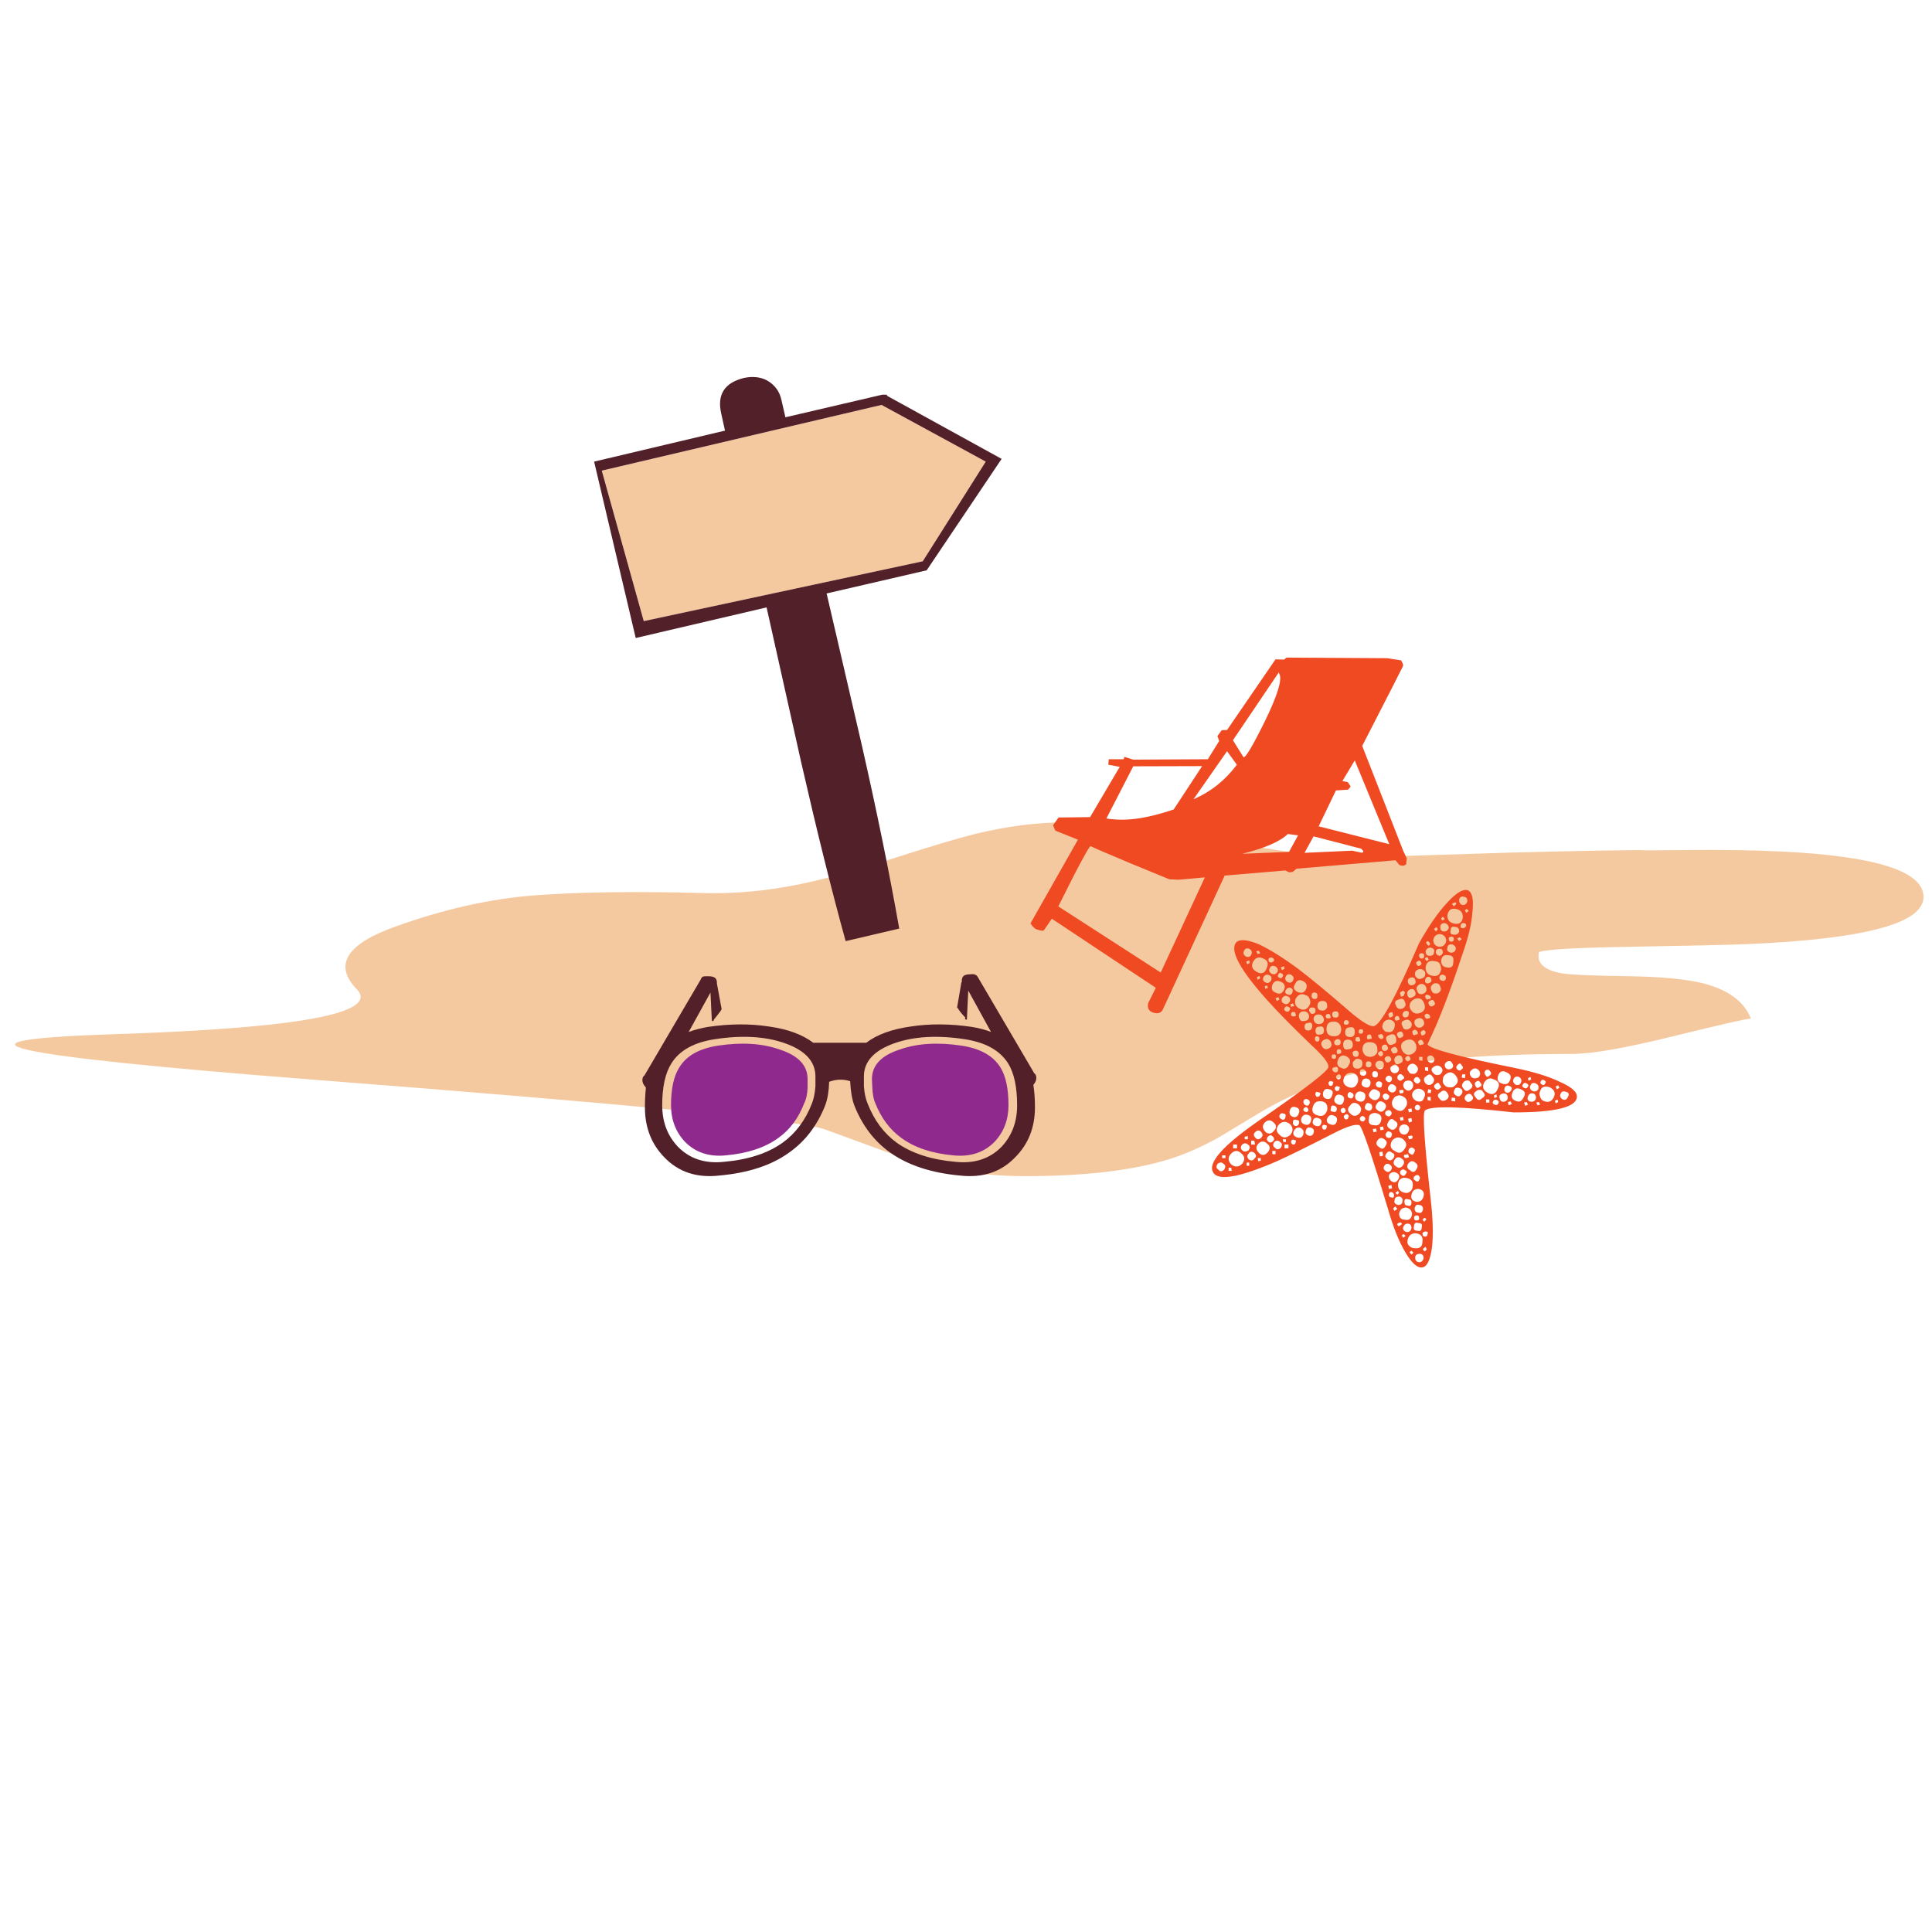<?xml version="1.0" encoding="utf-8"?>
<!-- Generator: Adobe Illustrator 16.0.0, SVG Export Plug-In . SVG Version: 6.00 Build 0)  -->
<!DOCTYPE svg PUBLIC "-//W3C//DTD SVG 1.1//EN" "http://www.w3.org/Graphics/SVG/1.1/DTD/svg11.dtd">
<svg version="1.1" id="Layer_1" xmlns="http://www.w3.org/2000/svg" xmlns:xlink="http://www.w3.org/1999/xlink" x="0px" y="0px"
	 width="300px" height="300px" viewBox="0 0 300 300" enable-background="new 0 0 300 300" xml:space="preserve">
<g>
	<path fill-rule="evenodd" clip-rule="evenodd" fill="#F5C99F" d="M143.284,87.156l-43.321,9.291l-6.52-23.366l43.443-10.205
		l16.178,8.804L143.284,87.156z M254.328,132c0.487,0.06,2.762,0.06,6.824,0c5.992-0.061,11.09,0.01,15.293,0.213
		c14.827,0.71,22.24,3.067,22.24,7.067c0,4.083-9.038,6.519-27.113,7.313c-2.783,0.121-9.506,0.273-20.168,0.457
		c-6.885,0.122-11.028,0.375-12.43,0.762c-0.406,1.766,0.832,2.883,3.717,3.351c1.259,0.203,4.702,0.345,10.327,0.426
		c5.077,0.081,8.926,0.457,11.546,1.127c3.859,1.017,6.296,2.834,7.312,5.454c-0.629,0-4.651,0.913-12.064,2.741
		c-7.412,1.828-12.632,2.742-15.658,2.742c-14.033,0-25.164,0.984-33.39,2.955c-5.545,1.34-10.805,3.524-15.78,6.55
		c-3.818,2.295-5.738,3.452-5.759,3.473c-2.254,1.26-4.487,2.274-6.701,3.047c-5.748,1.971-13.537,2.954-23.366,2.954
		c-7.495,0-14.796-1.299-21.905-3.898c-5.83-2.152-8.967-3.301-9.414-3.443c-4.042-1.32-30.465-3.868-79.27-7.646
		c-48.825-3.798-58.99-6.154-30.495-7.068c28.474-0.935,40.914-3.26,37.319-6.977c-3.615-3.737-1.645-6.966,5.91-9.688
		c7.555-2.722,14.765-4.346,21.63-4.875s15.619-0.649,26.261-0.365c4.996,0.142,10.134-0.346,15.415-1.463
		c3.474-0.71,8.023-1.97,13.648-3.777c6.195-1.99,10.572-3.3,13.131-3.931c4.936-1.198,9.557-1.796,13.862-1.796
		c4.163,0,14.48,1.319,30.952,3.96c3.29,0.528,6.388,1.005,9.291,1.432c0.203,0.041,0.407,0.071,0.609,0.092
		c3.188-0.021,10.663-0.223,22.423-0.609c4.224-0.143,8.204-0.255,11.94-0.336C245.545,132.122,250.165,132.041,254.328,132z"/>
	<path fill-rule="evenodd" clip-rule="evenodd" fill="#90298D" d="M104.198,171.604c0-2.559,0.426-4.509,1.279-5.849
		c1.097-1.809,3.088-2.936,5.971-3.383c3.717-0.567,6.937-0.364,9.658,0.61c2.864,0.934,4.295,2.457,4.295,4.569v1.341
		c-0.04,1.016-0.213,1.818-0.518,2.406c-0.893,2.336-2.244,4.144-4.052,5.423c-2.051,1.482-4.752,2.376-8.104,2.681
		c-2.58,0.264-4.692-0.426-6.336-2.072C104.929,175.788,104.198,173.879,104.198,171.604z M135.912,171.3
		c-0.264-0.588-0.417-1.391-0.457-2.406l-0.061-1.341c0-2.112,1.421-3.636,4.265-4.569c2.743-0.975,5.972-1.178,9.688-0.61
		c2.885,0.447,4.885,1.574,6.002,3.383c0.832,1.34,1.249,3.29,1.249,5.849c0,2.274-0.731,4.184-2.194,5.727
		c-1.645,1.646-3.767,2.336-6.367,2.072c-3.331-0.305-6.011-1.198-8.042-2.681C138.207,175.443,136.846,173.636,135.912,171.3z"/>
	<path fill-rule="evenodd" clip-rule="evenodd" fill="#F04A23" d="M243.147,169.533c-0.405-0.144-0.67-0.052-0.792,0.273
		c-0.203,0.346-0.101,0.65,0.305,0.914c0.386,0.143,0.65,0.01,0.792-0.396C243.717,169.919,243.614,169.655,243.147,169.533z
		 M215.395,102.206l2.163,0.334c0.264,0.427,0.365,0.722,0.305,0.884s-2.174,4.295-6.337,12.4l6.367,16.298l0.548,1.158
		l-0.091,0.791c0.122,0,0.05,0.092-0.213,0.274c-0.122,0.082-0.305,0.102-0.549,0.061l-0.305-0.091l-0.579-0.732l-15.385,1.31
		l-0.578,0.487c-0.305,0.062-0.498,0.082-0.579,0.062l-0.609-0.274l-9.384,0.792l-9.596,20.777
		c-0.264,0.549-0.741,0.722-1.432,0.519c-0.731-0.203-1.016-0.701-0.854-1.493l1.188-2.377l-16.146-10.723l-1.219,1.767
		c-0.061,0.121-0.314,0.121-0.762,0c-0.284-0.061-0.518-0.163-0.701-0.305l-0.213-0.183l-0.426-0.549l7.372-13.008l-3.503-1.401
		l-0.366-0.823l0.854-1.219l4.905-0.061l4.599-7.8l-1.766-0.334l0.061-0.853h2.315l0.122-0.365l1.37,0.426l11.577-0.061l1.767-2.833
		l-0.274-0.762l0.67-0.915l0.823-0.03l7.524-10.968l1.341,0.031l0.366-0.305L215.395,102.206z M198.577,104.399l-7.128,10.542
		l1.614,2.589c0.224,0.365,1.341-1.483,3.352-5.545c1.99-4.081,2.731-6.54,2.224-7.373L198.577,104.399z M186.666,118.961
		l-10.693,0.031l-4.173,8.104c1.665,0.264,3.432,0.244,5.301-0.062c1.503-0.244,3.219-0.69,5.148-1.341L186.666,118.961z
		 M185.325,124.11c2.682-1.158,4.926-2.946,6.733-5.362l-1.523-2.102L185.325,124.11z M181.578,136.54
		c-1.97-0.813-3.97-1.635-6.001-2.468c-4.021-1.685-6.093-2.579-6.214-2.68c-0.103-0.122-0.977,1.402-2.622,4.569l-2.406,4.783
		l15.903,10.268l6.854-14.776l-4.053,0.366L181.578,136.54z M226.574,144.643c0-0.467-0.202-0.7-0.608-0.7
		c-0.467-0.143-0.7,0.019-0.7,0.487c-0.143,0.467,0.021,0.7,0.487,0.7C226.159,145.192,226.433,145.029,226.574,144.643z
		 M227.154,142.449c0-0.75-0.365-1.187-1.097-1.309c-0.731-0.143-1.168,0.192-1.311,1.005c0,0.731,0.376,1.157,1.127,1.279
		C226.605,143.566,227.031,143.242,227.154,142.449z M226.058,140.438c0.142-0.203,0.081-0.304-0.184-0.304l-0.426,0.213
		l0.305,0.396L226.058,140.438z M226.757,139.342c-0.121,0.122-0.183,0.254-0.183,0.396c0,0.468,0.194,0.731,0.58,0.792
		c0.345,0,0.579-0.193,0.701-0.579c0-0.467-0.204-0.7-0.61-0.7C227.123,139.17,226.961,139.2,226.757,139.342z M227.459,141.322
		l0.213,0.426l0.396-0.304l-0.304-0.305L227.459,141.322z M223.071,143.943l-0.396,0.304l0.273,0.396l0.305-0.305L223.071,143.943z
		 M223.65,145.039c-0.589,0-0.954,0.295-1.097,0.884c0,0.608,0.305,0.975,0.914,1.096c0.589,0,0.955-0.294,1.097-0.883
		C224.564,145.527,224.26,145.161,223.65,145.039z M221.854,146.228c-0.265-0.122-0.396-0.051-0.396,0.213l0.305,0.396
		c0.203,0,0.305-0.102,0.305-0.305L221.854,146.228z M224.047,142.328l-0.275,0.305l0.184,0.305l0.396-0.214L224.047,142.328z
		 M226.849,143.638c-0.121,0.324-0.021,0.488,0.306,0.488c0.264,0,0.436-0.133,0.518-0.396c0-0.264-0.142-0.396-0.427-0.396
		C226.981,143.333,226.849,143.435,226.849,143.638z M224.351,143.333c-0.467,0-0.7,0.203-0.7,0.61c0,0.467,0.203,0.7,0.609,0.7
		c0.325,0,0.559-0.172,0.701-0.518C224.961,143.74,224.757,143.475,224.351,143.333z M226.574,146.136l0.397-0.304l-0.306-0.305
		l-0.396,0.213L226.574,146.136z M225.753,145.832c0-0.265-0.102-0.396-0.305-0.396c-0.325,0-0.487,0.102-0.487,0.305
		c0,0.324,0.131,0.487,0.396,0.487C225.62,146.228,225.753,146.095,225.753,145.832z M224.747,140.135
		c1.401-1.523,2.468-2.153,3.199-1.889c0.671,0.325,0.903,1.421,0.7,3.29c-0.121,1.869-0.65,4.103-1.584,6.703
		c-1.93,5.869-3.727,10.499-5.392,13.892c0.121,0.671,4.619,1.899,13.496,3.687c2.985,0.608,5.352,1.341,7.098,2.193
		c1.848,0.813,2.711,1.615,2.589,2.407c-0.203,1.542-3.473,2.314-9.81,2.314c-8.326-0.935-12.917-1.036-13.77-0.304
		c-0.406,0.324-0.111,4.924,0.884,13.801c0.346,2.984,0.416,5.442,0.213,7.371c-0.264,2.011-0.762,3.077-1.493,3.199
		c-0.751,0.142-1.625-0.619-2.62-2.284c-0.995-1.666-1.889-3.87-2.68-6.611c-2.601-8.652-4.104-13.05-4.51-13.191
		c-0.61-0.202-1.909,0.203-3.899,1.219c-4.001,2.052-6.967,3.514-8.896,4.387c-5.868,2.539-9.169,3.107-9.901,1.706
		c-0.852-1.462,1.514-4.133,7.1-8.012c7.271-4.997,10.876-7.789,10.814-8.378c0-0.609-0.874-1.717-2.619-3.32
		c-2.986-2.864-5.312-5.23-6.977-7.1c-4.205-4.711-5.778-7.676-4.723-8.895c0.55-0.529,1.717-0.427,3.504,0.304
		c1.727,0.813,3.757,2.082,6.093,3.808c1.868,1.402,4.642,3.697,8.316,6.885c1.788,1.482,2.945,2.153,3.473,2.011
		c1.077-0.264,3.413-4.56,7.008-12.886C221.903,143.699,223.366,141.597,224.747,140.135z M208.448,121.277l0.853,0.183l0.428,0.67
		l-0.396,0.487l-1.889,0.122l-2.682,5.575l10.968,2.772l-5.361-13.008L208.448,121.277z M199.979,129.501
		c-1.219,1.179-3.585,2.205-7.099,3.078l7.281-0.305l1.401-2.559L199.979,129.501z M211.373,131.787l-7.403-1.919l-1.4,2.559
		l7.401-0.335l1.402,0.305C211.799,132.417,211.799,132.214,211.373,131.787z M214.055,161.033c0.142,0.203,0.313,0.305,0.517,0.305
		c0.264-0.142,0.325-0.315,0.184-0.519c-0.122-0.264-0.284-0.324-0.487-0.183C214.004,160.637,213.932,160.77,214.055,161.033z
		 M212.652,161.338c0.346,0,0.447-0.102,0.305-0.305c0-0.264-0.102-0.396-0.305-0.396c-0.264,0-0.396,0.133-0.396,0.396
		C212.257,161.358,212.389,161.46,212.652,161.338z M217.466,154.423c0,0.345,0.163,0.416,0.487,0.212l0.213-0.517
		c-0.142-0.265-0.304-0.325-0.487-0.183C217.395,154.057,217.324,154.219,217.466,154.423z M217.161,155.214
		c-0.528,0.143-0.66,0.448-0.396,0.915c0.143,0.467,0.477,0.629,1.005,0.487c0.467-0.265,0.599-0.59,0.396-0.975
		C218.024,155.093,217.689,154.951,217.161,155.214z M216.278,157.438c0-0.264-0.142-0.335-0.427-0.214
		c-0.265,0.143-0.325,0.316-0.184,0.519c0,0.264,0.133,0.324,0.397,0.183C216.329,157.804,216.399,157.642,216.278,157.438z
		 M211.16,161.338c0-0.203-0.103-0.305-0.305-0.305c-0.265,0-0.397,0.132-0.397,0.396c0,0.202,0.133,0.305,0.397,0.305
		C211.201,161.734,211.302,161.602,211.16,161.338z M211.282,160.516c0.263,0,0.396-0.133,0.396-0.396
		c0-0.203-0.133-0.305-0.396-0.305c-0.203,0-0.305,0.143-0.305,0.426C210.978,160.424,211.079,160.516,211.282,160.516z
		 M208.875,160.332c0,0.467,0.264,0.701,0.792,0.701c0.467,0,0.701-0.264,0.701-0.793c0-0.608-0.265-0.842-0.793-0.699
		C209.108,159.541,208.875,159.804,208.875,160.332z M209.058,159.114c0.264,0,0.396-0.132,0.396-0.396
		c-0.062-0.202-0.193-0.305-0.396-0.305c-0.263,0-0.396,0.143-0.396,0.427C208.662,159.022,208.795,159.114,209.058,159.114z
		 M207.077,158.627c-0.73,0-1.097,0.396-1.097,1.188c0,0.73,0.396,1.097,1.188,1.097c0.731,0,1.097-0.396,1.097-1.188
		C208.144,158.992,207.748,158.627,207.077,158.627z M206.56,157.743c0-0.202-0.092-0.305-0.274-0.305
		c-0.284,0-0.426,0.132-0.426,0.396c0,0.203,0.142,0.306,0.426,0.306C206.61,158.14,206.702,158.007,206.56,157.743z
		 M207.87,157.529c0-0.325-0.163-0.487-0.487-0.487c-0.346,0-0.519,0.162-0.519,0.487s0.173,0.488,0.519,0.488
		C207.707,158.018,207.87,157.854,207.87,157.529z M205.859,156.737c0.203-0.203,0.274-0.406,0.213-0.608
		c0-0.467-0.233-0.701-0.7-0.701c-0.529,0-0.792,0.264-0.792,0.793c0,0.467,0.263,0.699,0.792,0.699
		C205.575,156.92,205.737,156.859,205.859,156.737z M214.876,159.937c0.123,0.203,0.315,0.304,0.579,0.304
		c0.61,0.123,0.975-0.151,1.097-0.821c0.143-0.59-0.122-0.955-0.792-1.098c-0.589,0-0.954,0.306-1.097,0.915
		C214.603,159.499,214.673,159.733,214.876,159.937z M216.552,158.231c0.143,0.264,0.315,0.324,0.519,0.182
		c0.263,0,0.324-0.132,0.183-0.396c0-0.184-0.133-0.274-0.396-0.274C216.653,157.865,216.552,158.028,216.552,158.231z
		 M215.364,161.734c0.203,0.528,0.538,0.659,1.005,0.396c0.406-0.062,0.539-0.396,0.396-1.006c-0.142-0.527-0.478-0.659-1.006-0.396
		C215.232,160.851,215.101,161.186,215.364,161.734z M200.467,153.417c-0.325-0.122-0.59-0.021-0.792,0.305
		c-0.203,0.346-0.102,0.579,0.305,0.701c0.325,0.142,0.559,0.04,0.7-0.305C200.802,153.793,200.73,153.56,200.467,153.417z
		 M200.771,152.229c0.203-0.324,0.102-0.619-0.305-0.883c-0.387-0.143-0.65-0.051-0.792,0.274c-0.203,0.345-0.102,0.649,0.305,0.913
		C200.385,152.655,200.649,152.554,200.771,152.229z M217.558,161.124c0.345-0.142,0.446-0.344,0.305-0.608
		c-0.122-0.325-0.325-0.417-0.609-0.275c-0.325,0.123-0.417,0.315-0.274,0.579C217.101,161.165,217.294,161.268,217.558,161.124z
		 M201.076,152.839c-0.325,0.467-0.193,0.862,0.396,1.188c0.609,0.264,1.046,0.132,1.311-0.396c0.264-0.609,0.092-1.046-0.518-1.311
		C201.736,152.057,201.34,152.229,201.076,152.839z M199.461,150.431l-0.09-0.396l-0.489,0.183l0.184,0.426L199.461,150.431z
		 M197.573,148.726c-0.266-0.123-0.468-0.051-0.609,0.213c0,0.264,0.07,0.427,0.213,0.487c0.264,0.062,0.467,0,0.608-0.182
		C197.907,149.041,197.836,148.867,197.573,148.726z M197.177,150.339c-0.203,0.325-0.103,0.62,0.305,0.884
		c0.386,0.143,0.68,0.041,0.883-0.305c0.143-0.385,0.011-0.68-0.396-0.883C197.582,149.893,197.318,149.995,197.177,150.339z
		 M195.684,148.025l-0.213-0.396l-0.396,0.092l0.213,0.426L195.684,148.025z M193.978,147.324c-0.406-0.122-0.67-0.021-0.792,0.305
		c-0.202,0.346-0.102,0.65,0.305,0.914c0.386,0.123,0.65,0.021,0.792-0.304C194.485,147.893,194.384,147.588,193.978,147.324z
		 M199.188,151.62c0.121-0.184,0.051-0.346-0.214-0.488c-0.202-0.142-0.364-0.07-0.487,0.214c-0.143,0.183-0.081,0.345,0.183,0.487
		C198.872,151.975,199.046,151.904,199.188,151.62z M195.287,152.137l0.396-0.212l-0.121-0.396l-0.396,0.213L195.287,152.137z
		 M196.385,153.144l0.092,0.396l0.396-0.122l-0.091-0.396L196.385,153.144z M196.171,151.741c-0.122,0.387-0.021,0.65,0.306,0.792
		c0.325,0.203,0.629,0.102,0.913-0.305c0.121-0.405,0.021-0.67-0.304-0.792C196.739,151.233,196.436,151.336,196.171,151.741z
		 M196.171,148.847c-0.671-0.344-1.197-0.182-1.584,0.489c-0.345,0.669-0.152,1.198,0.579,1.583
		c0.731,0.407,1.238,0.213,1.523-0.579C197.015,149.608,196.841,149.111,196.171,148.847z M193.673,149.731l0.396-0.213
		l-0.092-0.396l-0.487,0.214L193.673,149.731z M198.882,152.441c-0.609-0.264-1.046-0.101-1.309,0.488
		c-0.204,0.609-0.042,1.006,0.486,1.188c0.55,0.345,0.986,0.213,1.312-0.396C199.634,153.132,199.472,152.706,198.882,152.441z
		 M203.666,154.635c0,0.325,0.173,0.488,0.517,0.488c0.265,0,0.397-0.163,0.397-0.488c0-0.345-0.173-0.517-0.519-0.517
		C203.798,154.118,203.666,154.29,203.666,154.635z M203.361,155.123c-0.122-0.325-0.315-0.518-0.579-0.579
		c-0.67-0.346-1.208-0.151-1.615,0.579c-0.203,0.67,0,1.168,0.609,1.493c0.67,0.346,1.198,0.151,1.585-0.579
		C203.503,155.772,203.503,155.468,203.361,155.123z M198.272,155.428l0.396-0.214l-0.183-0.396l-0.427,0.213L198.272,155.428z
		 M199.065,155.031c-0.122,0.407-0.02,0.67,0.306,0.793c0.344,0.202,0.649,0.102,0.913-0.306c0.121-0.385,0.021-0.649-0.305-0.792
		C199.634,154.523,199.329,154.625,199.065,155.031z M203.27,156.92c0.142,0.346,0.305,0.519,0.487,0.519
		c0.346,0,0.518-0.173,0.518-0.519c0-0.324-0.172-0.486-0.518-0.486C203.432,156.434,203.27,156.596,203.27,156.92z
		 M200.375,155.916l0.092,0.426l0.518-0.121l-0.213-0.396L200.375,155.916z M204.274,160.028c0,0.527,0.233,0.731,0.701,0.608
		c0.406,0,0.609-0.202,0.609-0.608c0-0.529-0.233-0.731-0.7-0.609C204.478,159.419,204.274,159.622,204.274,160.028z
		 M204.885,161.338c0-0.285-0.143-0.427-0.428-0.427c-0.183,0-0.274,0.142-0.274,0.427c0,0.264,0.133,0.396,0.397,0.396
		C204.782,161.734,204.885,161.602,204.885,161.338z M203.757,159.327c0-0.467-0.192-0.629-0.578-0.487
		c-0.407,0-0.609,0.192-0.609,0.579c0,0.406,0.202,0.609,0.609,0.609C203.564,159.966,203.757,159.733,203.757,159.327z
		 M204.762,159.022c0.549,0,0.823-0.264,0.823-0.791c-0.142-0.469-0.416-0.702-0.823-0.702c-0.527,0-0.792,0.265-0.792,0.792
		C204.112,158.79,204.377,159.022,204.762,159.022z M202.478,157.042c-0.528,0-0.792,0.265-0.792,0.792
		c0.122,0.59,0.386,0.823,0.792,0.701c0.528,0,0.792-0.265,0.792-0.792C203.147,157.275,202.884,157.042,202.478,157.042z
		 M200.467,157.529c0,0.204,0.133,0.305,0.396,0.305c0.346,0,0.446-0.132,0.305-0.396c0-0.202-0.101-0.305-0.305-0.305
		C200.6,157.134,200.467,157.266,200.467,157.529z M199.675,157.042c0.264,0.122,0.467,0.051,0.609-0.213
		c0.121-0.203,0.051-0.366-0.214-0.487c-0.264-0.142-0.467-0.082-0.609,0.183C199.339,156.728,199.41,156.9,199.675,157.042z
		 M194.892,175.809c-0.284,0.264-0.254,0.568,0.092,0.914c0.263,0.265,0.559,0.233,0.883-0.092c0.265-0.284,0.233-0.588-0.092-0.913
		C195.511,175.453,195.216,175.484,194.892,175.809z M199.065,173.828c0.143,0.062,0.243,0.062,0.306,0
		c0.141-0.08,0.212-0.183,0.212-0.305c0.122-0.406,0.021-0.608-0.304-0.608c-0.265-0.122-0.468-0.021-0.61,0.304
		C198.609,173.482,198.74,173.687,199.065,173.828z M198.577,174.62c-0.467,0.59-0.437,1.118,0.092,1.585
		c0.528,0.549,1.098,0.549,1.706,0c0.467-0.59,0.438-1.147-0.091-1.677C199.675,174.062,199.105,174.093,198.577,174.62z
		 M196.385,174.316c-0.407,0.467-0.377,0.935,0.092,1.401c0.142,0.203,0.375,0.305,0.7,0.305c0.264-0.062,0.467-0.193,0.608-0.396
		c0.468-0.467,0.468-0.903,0-1.31C197.318,173.849,196.852,173.849,196.385,174.316z M196.872,176.51
		c-0.203,0.264-0.203,0.497,0,0.7c0.264,0.265,0.527,0.265,0.792,0c0.264-0.264,0.233-0.528-0.091-0.792
		C197.369,176.215,197.136,176.246,196.872,176.51z M201.686,172.823c0.182-0.467,0.01-0.772-0.519-0.914
		c-0.467-0.122-0.762,0.05-0.883,0.519c-0.143,0.467,0.021,0.802,0.487,1.005C201.238,173.554,201.543,173.352,201.686,172.823z
		 M202.782,171.635c0.264,0.122,0.457,0.021,0.579-0.305c0.08-0.264-0.011-0.467-0.274-0.609c-0.346-0.142-0.579-0.04-0.701,0.305
		C202.386,171.351,202.518,171.554,202.782,171.635z M203.179,172.428c0-0.203-0.102-0.377-0.305-0.519
		c-0.204,0-0.366,0.103-0.488,0.305c0,0.264,0.092,0.396,0.274,0.396C202.862,172.752,203.036,172.691,203.179,172.428z
		 M205.28,171.025c-0.265-0.06-0.568-0.03-0.915,0.092c-0.263,0.203-0.425,0.437-0.487,0.7c-0.263,0.731,0,1.198,0.792,1.401
		c0.671,0.204,1.139-0.061,1.402-0.791C206.214,171.615,205.951,171.147,205.28,171.025z M204.762,169.625
		c-0.325-0.144-0.487-0.082-0.487,0.182c-0.061,0.143,0,0.315,0.183,0.519c0.285,0,0.457-0.101,0.519-0.305
		C205.098,169.756,205.026,169.625,204.762,169.625z M201.381,173.92c-0.406-0.143-0.609-0.041-0.609,0.305
		c-0.062,0.265,0.041,0.467,0.305,0.609c0.264,0.061,0.467-0.04,0.609-0.306C201.808,174.123,201.705,173.92,201.381,173.92z
		 M205.159,174.407c0.142-0.385-0.021-0.649-0.489-0.792c-0.405-0.122-0.669,0.01-0.792,0.396c-0.142,0.406,0.021,0.68,0.487,0.822
		C204.772,174.956,205.036,174.813,205.159,174.407z M201.472,176.631c0.469,0.123,0.772-0.05,0.914-0.518
		c0.122-0.467-0.05-0.803-0.519-1.006c-0.405-0.121-0.741,0.082-1.005,0.61C200.741,176.185,200.943,176.489,201.472,176.631z
		 M203.087,173.128c-0.467-0.142-0.803,0.021-1.006,0.487c-0.141,0.528,0.052,0.863,0.579,1.005
		c0.467,0.142,0.771-0.061,0.914-0.608C203.695,173.544,203.533,173.25,203.087,173.128z M202.782,175.504
		c-0.143,0.406-0.011,0.681,0.396,0.823c0.386,0.121,0.649-0.01,0.791-0.396c0.143-0.407,0.011-0.68-0.396-0.823
		C203.168,174.986,202.904,175.118,202.782,175.504z M205.585,175.413c0.264,0,0.396-0.103,0.396-0.306
		c0.122-0.264,0.051-0.396-0.213-0.396c-0.203-0.122-0.366-0.051-0.487,0.214C205.28,175.189,205.382,175.352,205.585,175.413z
		 M214.268,167.919c-0.264-0.062-0.468,0.04-0.609,0.304c-0.062,0.264,0.04,0.468,0.305,0.609c0.405,0.122,0.608,0.021,0.608-0.305
		C214.693,168.264,214.592,168.061,214.268,167.919z M212.774,168.436c0.122-0.467-0.011-0.771-0.396-0.913
		c-0.467-0.143-0.771,0.021-0.913,0.487c-0.122,0.406,0.05,0.681,0.517,0.822C212.368,168.954,212.632,168.822,212.774,168.436z
		 M213.567,167.31c0.263,0,0.396-0.163,0.396-0.488s-0.163-0.487-0.487-0.487c-0.265,0-0.396,0.162-0.396,0.487
		S213.242,167.31,213.567,167.31z M213.658,163.714c0.202-0.183,0.273-0.446,0.213-0.792c0-0.73-0.406-1.096-1.219-1.096
		c-0.73,0-1.096,0.396-1.096,1.188c0.142,0.731,0.548,1.097,1.218,1.097C213.1,164.11,213.394,163.979,213.658,163.714z
		 M214.268,164.72c-0.468,0-0.7,0.233-0.7,0.7c0.142,0.407,0.375,0.609,0.7,0.609c0.405,0,0.608-0.233,0.608-0.7
		C214.876,164.923,214.673,164.72,214.268,164.72z M212.957,165.237c0-0.284-0.162-0.426-0.487-0.426
		c-0.264,0-0.396,0.172-0.396,0.518c0,0.263,0.163,0.396,0.487,0.396C212.825,165.725,212.957,165.563,212.957,165.237z
		 M214.755,163.622c0-0.263-0.133-0.396-0.396-0.396c-0.265,0.142-0.396,0.274-0.396,0.396c0.142,0.265,0.274,0.397,0.396,0.397
		C214.622,164.02,214.755,163.887,214.755,163.622z M217.771,164.324c-0.142-0.407-0.405-0.539-0.792-0.396
		c-0.407,0.203-0.549,0.497-0.427,0.884c0.143,0.467,0.417,0.567,0.823,0.304C217.761,164.994,217.893,164.729,217.771,164.324z
		 M215.974,164.324c-0.082-0.266-0.285-0.366-0.609-0.305c-0.325,0.142-0.427,0.344-0.305,0.608
		c0.142,0.325,0.345,0.427,0.608,0.305C215.994,164.791,216.095,164.588,215.974,164.324z M215.272,163.135
		c0.265-0.142,0.324-0.345,0.183-0.608c-0.061-0.264-0.254-0.366-0.579-0.305c-0.263,0.142-0.365,0.346-0.305,0.608
		C214.693,163.155,214.927,163.258,215.272,163.135z M216.674,163.531c0.325-0.061,0.427-0.264,0.305-0.609
		c-0.143-0.324-0.346-0.426-0.609-0.305c-0.345,0.143-0.447,0.346-0.304,0.609C216.207,163.552,216.411,163.653,216.674,163.531z
		 M217.161,166.912c-0.203,0.203-0.233,0.438-0.091,0.702c0.263,0.263,0.498,0.263,0.7,0c0.324-0.123,0.356-0.315,0.092-0.579
		C217.598,166.75,217.365,166.71,217.161,166.912z M217.07,165.634c-0.264-0.406-0.569-0.447-0.914-0.122
		c-0.324,0.203-0.355,0.508-0.091,0.913c0.264,0.265,0.567,0.295,0.913,0.092C217.304,166.191,217.333,165.897,217.07,165.634z
		 M215.364,167.126c-0.264,0.264-0.294,0.498-0.092,0.701c0.265,0.264,0.498,0.295,0.701,0.092c0.202-0.204,0.233-0.438,0.092-0.701
		C215.862,167.015,215.628,166.984,215.364,167.126z M207.077,163.714c-0.202,0-0.305,0.133-0.305,0.396
		c0,0.203,0.133,0.305,0.396,0.305c0.203,0,0.306-0.132,0.306-0.396C207.475,163.816,207.342,163.714,207.077,163.714z
		 M205.98,162.922c0.529-0.121,0.792-0.387,0.792-0.792c-0.142-0.528-0.406-0.792-0.792-0.792c-0.549,0.122-0.821,0.386-0.821,0.792
		C205.301,162.658,205.575,162.922,205.98,162.922z M207.656,162.313c0.345,0,0.518-0.163,0.518-0.487
		c0-0.325-0.173-0.488-0.518-0.488c-0.325,0.122-0.487,0.284-0.487,0.488C207.169,162.15,207.331,162.313,207.656,162.313z
		 M207.962,163.622c0.202,0,0.304-0.101,0.304-0.305c0-0.263-0.132-0.396-0.396-0.396c-0.203,0-0.306,0.133-0.306,0.396
		C207.564,163.663,207.696,163.766,207.962,163.622z M210.276,164.72c-0.203,0.142-0.274,0.314-0.214,0.518
		c0,0.467,0.233,0.7,0.701,0.7c0.528,0,0.793-0.273,0.793-0.822c0-0.467-0.265-0.7-0.793-0.7
		C210.561,164.415,210.398,164.517,210.276,164.72z M209.454,165.329c0.345-0.528,0.213-0.966-0.396-1.31
		c-0.59-0.265-1.016-0.092-1.279,0.518c-0.265,0.649-0.102,1.076,0.487,1.279C208.795,166.08,209.19,165.919,209.454,165.329z
		 M209.362,162.922c0.467,0,0.7-0.233,0.7-0.7c0-0.528-0.264-0.792-0.791-0.792c-0.468,0-0.701,0.264-0.701,0.792
		C208.57,162.83,208.834,163.064,209.362,162.922z M210.978,163.622c0-0.325-0.173-0.487-0.52-0.487
		c-0.385,0.123-0.517,0.285-0.396,0.487c0,0.325,0.174,0.488,0.519,0.488C210.845,164.11,210.978,163.947,210.978,163.622z
		 M216.552,168.527c-0.386-0.264-0.681-0.233-0.884,0.092c-0.264,0.346-0.202,0.649,0.184,0.914c0.285,0.183,0.56,0.142,0.822-0.123
		C216.877,169.025,216.836,168.73,216.552,168.527z M207.778,166.121c0-0.406-0.173-0.539-0.519-0.396
		c-0.264,0-0.396,0.132-0.396,0.396c0.142,0.264,0.315,0.396,0.519,0.396C207.646,166.517,207.778,166.385,207.778,166.121z
		 M208.662,172.031c-0.204,0-0.366,0.092-0.488,0.273c0,0.285,0.102,0.457,0.305,0.519c0.264,0,0.427-0.103,0.488-0.305
		C208.967,172.315,208.865,172.153,208.662,172.031z M206.682,172.031c-0.143,0.386-0.051,0.579,0.273,0.579
		c0.346,0.142,0.549,0.04,0.609-0.306c0.062-0.264-0.04-0.456-0.305-0.578C206.875,171.584,206.682,171.686,206.682,172.031z
		 M205.98,170.63c0.467,0.121,0.762-0.081,0.884-0.609c0.203-0.467,0.041-0.762-0.487-0.883c-0.468-0.144-0.772,0.02-0.913,0.487
		C205.341,170.152,205.514,170.488,205.98,170.63z M208.662,170.934c0.142-0.467-0.021-0.771-0.488-0.913
		c-0.467-0.142-0.771,0.021-0.914,0.487c-0.202,0.405-0.03,0.742,0.519,1.005C208.246,171.655,208.54,171.463,208.662,170.934z
		 M209.667,171.635c-0.467,0.447-0.467,0.874,0,1.28c0.467,0.467,0.935,0.467,1.401,0c0.406-0.468,0.376-0.936-0.091-1.402
		C210.429,171.128,209.991,171.168,209.667,171.635z M209.454,169.625c-0.122,0.122-0.183,0.223-0.183,0.305
		c-0.061,0.324,0.04,0.517,0.304,0.578c0.265,0.142,0.458,0.051,0.579-0.274c0.082-0.284-0.051-0.486-0.396-0.608
		C209.697,169.563,209.596,169.563,209.454,169.625z M210.458,170.021c-0.121,0.528,0.082,0.863,0.61,1.005
		c0.468,0.122,0.772-0.05,0.913-0.518c0.123-0.528-0.05-0.853-0.517-0.975C210.998,169.39,210.662,169.554,210.458,170.021z
		 M211.16,166.517c0,0.346,0.172,0.519,0.518,0.519c0.324,0,0.487-0.173,0.487-0.519c-0.121-0.325-0.324-0.487-0.608-0.487
		C211.292,166.029,211.16,166.191,211.16,166.517z M210.063,166.608c-0.264-0.061-0.559-0.021-0.883,0.122
		c-0.264,0.202-0.438,0.437-0.518,0.7c-0.204,0.671,0.061,1.138,0.792,1.401c0.67,0.203,1.137-0.071,1.401-0.822
		C210.998,167.278,210.733,166.812,210.063,166.608z M207.962,169.138c0.142-0.285,0.08-0.428-0.184-0.428
		c-0.203-0.121-0.376-0.05-0.519,0.213c0,0.266,0.103,0.428,0.305,0.487C207.829,169.41,207.962,169.319,207.962,169.138z
		 M206.955,168.314c0.143-0.264,0.082-0.396-0.183-0.396c-0.203-0.122-0.365-0.052-0.487,0.213c0,0.265,0.092,0.427,0.274,0.487
		C206.823,168.619,206.955,168.518,206.955,168.314z M208.174,167.31c0.122-0.184,0.052-0.346-0.212-0.488
		c-0.203,0-0.366,0.102-0.487,0.305c-0.063,0.203,0.039,0.365,0.304,0.488C208.042,167.614,208.174,167.512,208.174,167.31z
		 M207.564,174.133c0.143-0.467-0.02-0.771-0.487-0.914c-0.406-0.203-0.741-0.04-1.005,0.488c-0.142,0.467,0.062,0.771,0.609,0.913
		C207.148,174.762,207.443,174.6,207.564,174.133z M211.16,173.615c-0.062,0.203,0.041,0.376,0.305,0.518
		c0.203,0.062,0.376-0.04,0.517-0.305c0.063-0.203-0.039-0.375-0.304-0.518C211.475,173.25,211.302,173.352,211.16,173.615z
		 M209.362,173.523c0.142-0.203,0.082-0.375-0.183-0.518c-0.203,0-0.376,0.102-0.518,0.305c0,0.264,0.101,0.438,0.305,0.518
		C209.229,173.828,209.362,173.728,209.362,173.523z M217.862,169.716c0.142-0.264,0.111-0.427-0.092-0.488l-0.518,0.092
		l0.122,0.487L217.862,169.716z M217.953,170.325c-0.264-0.203-0.559-0.274-0.883-0.213c-0.346,0.08-0.579,0.254-0.701,0.518
		c-0.203,0.264-0.274,0.559-0.213,0.883c0.081,0.346,0.255,0.579,0.518,0.701c0.671,0.468,1.199,0.365,1.584-0.305
		c0.203-0.264,0.274-0.559,0.214-0.884C218.391,170.681,218.218,170.446,217.953,170.325z M215.455,169.93
		c-0.203-0.203-0.437-0.174-0.7,0.091c-0.122,0.204-0.051,0.437,0.213,0.7c0.265,0.143,0.498,0.071,0.7-0.213
		C215.791,170.243,215.72,170.051,215.455,169.93z M215.15,172.61c-0.122,0.264-0.08,0.467,0.122,0.608
		c0.324,0.204,0.56,0.173,0.701-0.091c0.202-0.203,0.163-0.437-0.122-0.7C215.587,172.346,215.354,172.407,215.15,172.61z
		 M213.871,169.319c-0.142-0.122-0.346-0.182-0.608-0.182c-0.203,0.06-0.366,0.192-0.488,0.396
		c-0.345,0.386-0.284,0.751,0.183,1.097c0.468,0.324,0.873,0.254,1.219-0.213C214.439,169.888,214.339,169.522,213.871,169.319z
		 M213.78,171.422c-0.284,0.406-0.224,0.741,0.183,1.006c0.405,0.324,0.771,0.254,1.097-0.214c0.264-0.386,0.203-0.722-0.184-1.006
		C214.409,170.884,214.044,170.954,213.78,171.422z M212.378,172.428c0.325,0.121,0.559-0.011,0.702-0.396
		c0-0.406-0.144-0.64-0.428-0.701c-0.324-0.142-0.548-0.01-0.671,0.396C211.841,172.051,211.973,172.285,212.378,172.428z
		 M213.353,174.712c0.61,0.142,0.986-0.122,1.128-0.792c0.122-0.609-0.183-0.975-0.913-1.097c-0.671,0-1.007,0.294-1.007,0.884
		C212.439,174.377,212.703,174.712,213.353,174.712z M213.263,175.809l0.518-0.091l-0.122-0.487l-0.487,0.091L213.263,175.809z
		 M214.876,175.413l-0.121-0.487l-0.487,0.09l0.091,0.488L214.876,175.413z M217.862,173.433l-0.487,0.091l0.091,0.488l0.487-0.092
		L217.862,173.433z M216.065,176.418c0.142-0.264,0.11-0.467-0.092-0.609c-0.346-0.203-0.579-0.162-0.701,0.122
		c-0.202,0.183-0.172,0.416,0.092,0.7C215.771,176.754,216.004,176.682,216.065,176.418z M216.856,175.016
		c0.264-0.405,0.163-0.741-0.305-1.004c-0.386-0.387-0.71-0.316-0.974,0.213c-0.285,0.406-0.225,0.741,0.182,1.006
		C216.166,175.556,216.532,175.484,216.856,175.016z M217.558,176.022c0.467,0.263,0.833,0.192,1.096-0.214
		c0.265-0.467,0.203-0.832-0.182-1.097c-0.406-0.202-0.772-0.132-1.097,0.214C217.172,175.311,217.232,175.677,217.558,176.022z
		 M225.661,149.426c0.142-0.731-0.122-1.097-0.792-1.097c-0.609-0.122-0.975,0.143-1.098,0.792c0,0.671,0.295,1.036,0.885,1.097
		C225.326,150.36,225.661,150.097,225.661,149.426z M222.158,147.141c-0.407,0-0.671,0.194-0.792,0.579
		c0,0.467,0.202,0.701,0.608,0.701c0.468,0,0.701-0.193,0.701-0.578C222.797,147.496,222.625,147.264,222.158,147.141z
		 M222.949,147.843c0,0.263,0.173,0.457,0.519,0.578c0.264,0,0.457-0.163,0.579-0.487c0-0.406-0.163-0.61-0.488-0.61
		C223.153,147.324,222.949,147.496,222.949,147.843z M225.266,147.934c0.467,0,0.73-0.203,0.792-0.61
		c0-0.324-0.204-0.558-0.609-0.701c-0.467,0-0.701,0.203-0.701,0.61C224.625,147.558,224.798,147.792,225.266,147.934z
		 M221.274,148.938l0.273,0.305l0.306-0.213l-0.183-0.396C221.406,148.634,221.274,148.736,221.274,148.938z M219.964,149.731
		c0.143,0.264,0.305,0.334,0.487,0.213c0.284-0.142,0.355-0.315,0.213-0.518c-0.142-0.264-0.304-0.325-0.487-0.182
		C219.893,149.366,219.822,149.528,219.964,149.731z M220.36,148.329c0,0.346,0.132,0.518,0.396,0.518
		c0.265,0,0.396-0.142,0.396-0.426c0-0.264-0.132-0.396-0.396-0.396C220.492,148.025,220.36,148.126,220.36,148.329z
		 M222.676,149.244c-0.751-0.143-1.188,0.182-1.31,0.975c0,0.751,0.364,1.188,1.096,1.31c0.731,0.142,1.168-0.192,1.31-1.005
		C223.771,149.67,223.407,149.244,222.676,149.244z M218.959,153.631c-0.406,0.203-0.538,0.508-0.396,0.913
		c0.143,0.447,0.406,0.539,0.793,0.274c0.405-0.121,0.537-0.387,0.396-0.792C219.63,153.62,219.365,153.488,218.959,153.631z
		 M220.451,152.839c-0.467,0.263-0.599,0.598-0.396,1.005c0.142,0.467,0.446,0.629,0.913,0.487c0.469-0.203,0.631-0.538,0.488-1.005
		C221.254,152.858,220.919,152.695,220.451,152.839z M220.756,151.925c0.467-0.122,0.641-0.458,0.519-1.006
		c-0.265-0.385-0.599-0.517-1.006-0.396c-0.467,0.142-0.639,0.477-0.518,1.005C220.035,151.995,220.371,152.128,220.756,151.925z
		 M218.653,152.624c0.144,0.347,0.417,0.448,0.823,0.306c0.325-0.143,0.416-0.406,0.274-0.793c-0.121-0.345-0.386-0.446-0.792-0.304
		C218.634,151.975,218.532,152.239,218.653,152.624z M223.559,152.046c0.142,0.183,0.346,0.274,0.61,0.274
		c0.324-0.122,0.426-0.355,0.304-0.7c-0.081-0.184-0.285-0.274-0.609-0.274C223.538,151.467,223.438,151.7,223.559,152.046z
		 M221.548,151.741c-0.182,0.121-0.273,0.356-0.273,0.7c0.122,0.265,0.355,0.326,0.7,0.183c0.265-0.121,0.355-0.313,0.274-0.578
		C222.127,151.7,221.894,151.6,221.548,151.741z M222.676,152.716c-0.468,0.285-0.609,0.62-0.427,1.006
		c0.143,0.468,0.477,0.64,1.005,0.518c0.468-0.264,0.6-0.599,0.396-1.005C223.528,152.768,223.204,152.595,222.676,152.716z
		 M221.366,154.939c0.121,0.265,0.284,0.325,0.487,0.184c0.346,0,0.416-0.163,0.213-0.488l-0.519-0.212
		C221.284,154.564,221.223,154.737,221.366,154.939z M222.158,155.336c-0.325,0.123-0.428,0.315-0.305,0.58
		c0.142,0.344,0.346,0.446,0.608,0.305c0.325-0.123,0.427-0.315,0.305-0.579C222.625,155.296,222.422,155.193,222.158,155.336z
		 M221.457,157.438c-0.264,0.122-0.325,0.285-0.183,0.487c0.122,0.265,0.284,0.335,0.487,0.214c0.325,0,0.396-0.174,0.213-0.519
		C221.771,157.418,221.6,157.357,221.457,157.438z M218.776,157.225c-0.143-0.263-0.377-0.324-0.702-0.183
		c-0.201,0.122-0.304,0.315-0.304,0.579c0.122,0.345,0.356,0.446,0.701,0.305C218.674,157.865,218.776,157.632,218.776,157.225z
		 M218.653,159.814c0.468-0.183,0.641-0.508,0.52-0.975c-0.265-0.467-0.6-0.608-1.007-0.427c-0.527,0.143-0.659,0.447-0.396,0.914
		C217.893,159.794,218.187,159.957,218.653,159.814z M220.177,158.14c-0.467,0.121-0.639,0.416-0.517,0.883
		c0.203,0.467,0.537,0.64,1.004,0.519c0.468-0.284,0.6-0.62,0.396-1.006c-0.06-0.203-0.192-0.335-0.396-0.396
		C220.461,158.058,220.299,158.058,220.177,158.14z M221.152,155.824c-0.264-0.731-0.762-0.965-1.492-0.701
		c-0.671,0.345-0.904,0.843-0.701,1.493c0.345,0.67,0.843,0.903,1.492,0.7C221.184,157.053,221.416,156.555,221.152,155.824z
		 M219.355,160.424c0,0.324,0.172,0.396,0.518,0.213c0.324,0,0.386-0.172,0.183-0.518c-0.203-0.203-0.366-0.264-0.487-0.183
		C219.304,160.058,219.232,160.221,219.355,160.424z M220.969,161.734c-0.142-0.265-0.314-0.336-0.518-0.213
		c-0.264,0.142-0.324,0.314-0.183,0.518c0.122,0.264,0.284,0.324,0.487,0.183C221.102,162.222,221.173,162.059,220.969,161.734z
		 M220.878,160.028c-0.284,0.142-0.355,0.304-0.214,0.487c0,0.265,0.133,0.335,0.396,0.212c0.203-0.06,0.306-0.222,0.306-0.487
		C221.223,159.957,221.061,159.886,220.878,160.028z M226.361,165.329c-0.264,0.263-0.294,0.498-0.092,0.7
		c0.266,0.265,0.499,0.265,0.702,0c0.263-0.143,0.263-0.346,0-0.609C226.828,165.096,226.626,165.065,226.361,165.329z
		 M224.564,164.933c-0.265,0.264-0.295,0.559-0.092,0.884c0.264,0.264,0.559,0.305,0.884,0.121c0.346-0.202,0.376-0.508,0.092-0.913
		C225.266,164.699,224.971,164.669,224.564,164.933z M225.966,169.015c-0.264,0.407-0.295,0.712-0.092,0.915
		c0.386,0.385,0.711,0.416,0.975,0.091c0.265-0.265,0.306-0.559,0.123-0.883C226.564,168.853,226.23,168.813,225.966,169.015z
		 M226.972,167.31l0.487,0.121l0.092-0.609h-0.488L226.972,167.31z M224.26,168.436c0.202,0.266,0.468,0.396,0.792,0.396
		c0.346,0.062,0.619-0.01,0.822-0.213c0.59-0.468,0.65-0.995,0.184-1.584c-0.468-0.61-0.996-0.682-1.585-0.214
		c-0.285,0.203-0.426,0.468-0.426,0.793C223.985,167.959,224.057,168.232,224.26,168.436z M229.651,166.212
		c-0.385-0.385-0.751-0.416-1.097-0.091c-0.406,0.264-0.437,0.629-0.091,1.097c0.265,0.264,0.63,0.294,1.097,0.092
		C229.885,166.984,229.916,166.619,229.651,166.212z M228.372,168.132c-0.203-0.406-0.537-0.477-1.005-0.213
		c-0.406,0.405-0.447,0.771-0.122,1.096c0.285,0.467,0.619,0.508,1.006,0.123C228.718,168.853,228.758,168.518,228.372,168.132z
		 M229.865,168.132c-0.143-0.346-0.376-0.387-0.701-0.122c-0.202,0.142-0.202,0.376,0,0.7c0.123,0.284,0.355,0.284,0.701,0
		C230.129,168.589,230.129,168.396,229.865,168.132z M221.762,164.02c-0.203,0.202-0.203,0.467,0,0.792
		c0.264,0.284,0.527,0.324,0.792,0.121c0.264-0.264,0.264-0.537,0-0.822C222.351,163.847,222.087,163.816,221.762,164.02z
		 M218.258,164.537c0.142,0.264,0.315,0.324,0.519,0.183c0.264-0.121,0.325-0.285,0.183-0.487c-0.122-0.265-0.285-0.336-0.487-0.213
		C218.207,164.161,218.137,164.333,218.258,164.537z M220.878,164.11h-0.518v0.518l0.518,0.092V164.11z M219.173,163.714
		c0.67-0.325,0.903-0.822,0.7-1.492c-0.264-0.731-0.771-0.965-1.523-0.7c-0.731,0.263-0.955,0.762-0.671,1.492
		C218.004,163.684,218.502,163.917,219.173,163.714z M218.868,165.329c-0.407,0.406-0.437,0.771-0.092,1.096
		c0.061,0.203,0.223,0.306,0.487,0.306c0.264,0.061,0.467,0.02,0.609-0.122c0.386-0.386,0.416-0.752,0.091-1.097
		C219.64,165.125,219.273,165.065,218.868,165.329z M219.173,169.138c0.324-0.346,0.354-0.722,0.091-1.128
		c-0.265-0.265-0.63-0.295-1.098-0.091c-0.324,0.345-0.354,0.711-0.092,1.096C218.461,169.422,218.827,169.462,219.173,169.138z
		 M220.36,167.431c-0.122-0.203-0.325-0.244-0.609-0.121c-0.265,0.284-0.294,0.518-0.091,0.7c0.263,0.284,0.497,0.325,0.7,0.122
		C220.625,167.929,220.625,167.694,220.36,167.431z M223.771,165.725c-0.345-0.325-0.71-0.354-1.096-0.091
		c-0.468,0.264-0.509,0.589-0.122,0.975c0.264,0.345,0.63,0.416,1.097,0.213C224.057,166.415,224.098,166.05,223.771,165.725z
		 M221.274,166.212l0.487,0.122v-0.609h-0.487V166.212z M222.462,167.218c-0.263-0.468-0.599-0.498-1.005-0.092
		c-0.386,0.203-0.447,0.538-0.183,1.006c0.325,0.386,0.69,0.446,1.097,0.183C222.757,167.929,222.787,167.563,222.462,167.218z
		 M221.762,169.138l-0.091,0.578h0.487l0.091-0.488L221.762,169.138z M222.949,168.314c-0.324,0.203-0.354,0.437-0.091,0.7
		c0.264,0.265,0.497,0.265,0.7,0c0.265-0.121,0.265-0.313,0-0.579C223.438,168.091,223.233,168.051,222.949,168.314z
		 M222.158,170.934v-0.608h-0.487v0.487L222.158,170.934z M223.559,170.63c0.265,0.386,0.629,0.416,1.098,0.091
		c0.346-0.264,0.375-0.599,0.091-1.005c-0.324-0.468-0.69-0.498-1.097-0.091C223.184,169.888,223.153,170.225,223.559,170.63z
		 M221.152,170.417c0.264-0.59,0.102-1.017-0.488-1.279c-0.527-0.204-0.964-0.041-1.309,0.487c-0.203,0.527-0.031,0.964,0.518,1.309
		C220.543,171.198,220.969,171.025,221.152,170.417z M219.264,172.61l-0.091-0.487l-0.52,0.091l0.123,0.518L219.264,172.61z
		 M219.873,171.635c-0.203,0.183-0.243,0.377-0.122,0.579c0.204,0.203,0.406,0.233,0.609,0.091c0.203-0.182,0.233-0.375,0.091-0.578
		C220.269,171.523,220.076,171.492,219.873,171.635z M218.653,173.707l0.123,0.609l0.487-0.184l-0.091-0.518L218.653,173.707z
		 M219.264,176.813c0.142-0.264,0.112-0.426-0.091-0.486l-0.52,0.091l0.123,0.487L219.264,176.813z M229.164,170.417
		c0.265,0.467,0.6,0.496,1.006,0.091c0.467-0.265,0.497-0.589,0.092-0.975c-0.062-0.203-0.233-0.306-0.519-0.306
		c-0.183,0-0.346,0.062-0.487,0.183C228.789,169.675,228.758,170.01,229.164,170.417z M228.464,170.934
		c0.325-0.284,0.355-0.558,0.091-0.821c-0.203-0.325-0.496-0.356-0.883-0.092c-0.284,0.325-0.325,0.589-0.121,0.792
		C227.753,171.158,228.059,171.198,228.464,170.934z M225.966,171.025v-0.518l-0.518-0.091l-0.092,0.517L225.966,171.025z
		 M236.658,168.923c0.265,0.143,0.468,0.071,0.609-0.213c0.123-0.183,0.052-0.346-0.213-0.487c-0.264-0.142-0.467-0.071-0.609,0.213
		C236.324,168.619,236.396,168.781,236.658,168.923z M237.359,167.827l0.396-0.213l-0.092-0.396l-0.396,0.213L237.359,167.827z
		 M239.462,168.436c0.203,0.123,0.365,0.051,0.487-0.213c0.142-0.203,0.081-0.365-0.183-0.487c-0.202-0.142-0.376-0.08-0.519,0.184
		C239.127,168.122,239.198,168.294,239.462,168.436z M241.96,168.527l-0.396,0.183l0.183,0.428l0.396-0.215L241.96,168.527z
		 M238.853,169.138c0.143-0.407,0.01-0.712-0.396-0.915c-0.406-0.142-0.67-0.041-0.792,0.305c-0.202,0.325-0.102,0.62,0.305,0.883
		C238.354,169.554,238.649,169.462,238.853,169.138z M231.267,167.035c0.325-0.203,0.354-0.437,0.092-0.701
		c-0.143-0.264-0.376-0.305-0.701-0.122c-0.203,0.265-0.203,0.498,0,0.7C230.8,167.258,231.003,167.299,231.267,167.035z
		 M231.967,167.614c-0.608-0.325-1.117-0.153-1.522,0.518c-0.324,0.67-0.122,1.198,0.609,1.584c0.67,0.345,1.167,0.152,1.492-0.578
		C232.952,168.386,232.76,167.877,231.967,167.614z M233.155,168.223c0.671,0.264,1.107,0.102,1.31-0.487
		c0.265-0.549,0.092-0.954-0.517-1.219c-0.589-0.325-1.017-0.192-1.28,0.396C232.404,167.583,232.565,168.02,233.155,168.223z
		 M235.349,168.436c0.407,0.123,0.67,0.021,0.793-0.304c0.202-0.346,0.11-0.65-0.274-0.914c-0.407-0.122-0.681-0.021-0.823,0.305
		C234.861,167.848,234.963,168.151,235.349,168.436z M234.344,168.619c-0.325-0.122-0.559-0.021-0.7,0.304
		c-0.122,0.325-0.051,0.559,0.213,0.702c0.324,0.122,0.588,0.02,0.791-0.306S234.75,168.761,234.344,168.619z M233.765,169.807
		c-0.405-0.06-0.711,0.041-0.914,0.306c-0.061,0.405,0.041,0.71,0.305,0.913c0.406,0.122,0.711,0.021,0.914-0.305
		C234.19,170.314,234.089,170.01,233.765,169.807z M234.161,171.117l0.091,0.518l0.518-0.213l-0.213-0.396L234.161,171.117z
		 M235.349,170.934c0.528,0.265,0.935,0.092,1.219-0.517c0.386-0.59,0.244-1.017-0.426-1.279c-0.59-0.285-1.016-0.123-1.28,0.487
		C234.598,170.295,234.76,170.73,235.349,170.934z M231.967,170.112l0.092,0.396l0.396-0.183l-0.091-0.396L231.967,170.112z
		 M230.749,170.721v0.487h0.518v-0.487H230.749z M232.668,171.33c0.122-0.202,0.051-0.376-0.214-0.518
		c-0.264-0.121-0.467-0.051-0.608,0.213c-0.122,0.203-0.051,0.366,0.213,0.487C232.323,171.655,232.526,171.595,232.668,171.33z
		 M241.96,171.117l-0.122-0.396l-0.396,0.213l0.122,0.396L241.96,171.117z M238.152,169.807c-0.407-0.122-0.701,0.021-0.885,0.427
		c-0.142,0.387-0.051,0.65,0.274,0.792c0.407,0.122,0.712,0.021,0.914-0.305C238.578,170.314,238.477,170.01,238.152,169.807z
		 M239.645,170.934c0.731,0.325,1.27,0.153,1.615-0.517c0.324-0.67,0.121-1.199-0.61-1.585c-0.792-0.264-1.289-0.071-1.492,0.578
		c-0.143,0.265-0.143,0.569,0,0.915C239.219,170.589,239.381,170.792,239.645,170.934z M218.258,179.83l0.519-0.122l-0.123-0.487
		l-0.579,0.091C217.934,179.516,217.994,179.688,218.258,179.83z M193.764,176.418l-0.487,0.092v0.396h0.487V176.418z
		 M238.548,171.208l0.213,0.427l0.396-0.122l-0.214-0.396L238.548,171.208z M236.658,171.208l0.184,0.519l0.426-0.214l-0.213-0.396
		L236.658,171.208z M219.568,179.008c0.203-0.325,0.172-0.559-0.092-0.7c-0.203-0.203-0.437-0.163-0.7,0.121
		c-0.143,0.387-0.081,0.62,0.183,0.7C219.223,179.394,219.426,179.354,219.568,179.008z M219.964,181.506
		c0.264-0.387,0.193-0.711-0.213-0.975c-0.386-0.346-0.752-0.285-1.098,0.183c-0.263,0.405-0.162,0.742,0.306,1.005
		C219.365,182.126,219.7,182.054,219.964,181.506z M220.269,182.511c-0.203-0.121-0.437-0.051-0.7,0.213
		c-0.143,0.265-0.082,0.458,0.183,0.579c0.284,0.265,0.487,0.233,0.609-0.092C220.563,183.009,220.533,182.775,220.269,182.511z
		 M218.166,181.719c-0.202-0.203-0.436-0.172-0.7,0.092c-0.142,0.263-0.071,0.497,0.213,0.7c0.265,0.142,0.458,0.082,0.579-0.183
		C218.522,182.044,218.491,181.841,218.166,181.719z M218.35,182.907c-0.731-0.122-1.158,0.212-1.279,1.006
		c0,0.729,0.365,1.167,1.096,1.309c0.325,0.062,0.59-0.01,0.793-0.213c0.264-0.203,0.396-0.467,0.396-0.791
		C219.497,183.485,219.161,183.049,218.35,182.907z M221.061,185.709c0.142-0.589-0.122-0.954-0.792-1.096
		c-0.608,0-0.975,0.304-1.096,0.913c-0.143,0.59,0.121,0.956,0.791,1.098C220.573,186.624,220.938,186.319,221.061,185.709z
		 M218.563,187.202c0.406,0.143,0.61-0.02,0.61-0.487c0-0.324-0.174-0.486-0.52-0.486c-0.385-0.143-0.579-0.011-0.579,0.396
		C218.074,187.009,218.237,187.202,218.563,187.202z M219.66,187.599c0,0.467,0.203,0.7,0.608,0.7
		c0.325,0.143,0.559-0.021,0.7-0.487c0-0.467-0.202-0.7-0.608-0.7C220.035,186.97,219.802,187.132,219.66,187.599z M220.36,189.213
		c0-0.324-0.102-0.487-0.305-0.487c-0.325,0-0.487,0.132-0.487,0.396c0,0.264,0.132,0.396,0.396,0.396
		S220.36,189.416,220.36,189.213z M220.878,189.396l0.274,0.305l0.305-0.305c0-0.184-0.102-0.274-0.305-0.274L220.878,189.396z
		 M219.264,188.604c0-0.589-0.305-0.954-0.914-1.097c-0.589,0-0.955,0.305-1.097,0.914c0,0.651,0.305,0.976,0.913,0.976
		C218.756,189.538,219.121,189.274,219.264,188.604z M219.173,190.706c0-0.467-0.204-0.7-0.61-0.7c-0.325,0-0.559,0.203-0.7,0.608
		c0,0.406,0.203,0.641,0.609,0.7C218.856,191.314,219.091,191.112,219.173,190.706z M220.756,190.614
		c0.143-0.467-0.021-0.7-0.487-0.7c-0.467-0.143-0.7,0.021-0.7,0.487c-0.143,0.467,0.021,0.7,0.487,0.7
		C220.522,191.244,220.756,191.082,220.756,190.614z M221.548,193.996l-0.182-0.396l-0.397,0.305c0,0.203,0.103,0.336,0.306,0.396
		L221.548,193.996z M221.671,191.62c0.121-0.264,0.02-0.396-0.305-0.396c-0.203,0-0.365,0.09-0.488,0.272
		c0,0.347,0.132,0.52,0.396,0.52C221.538,192.017,221.671,191.884,221.671,191.62z M218.776,193.417
		c0.264,0.265,0.527,0.396,0.792,0.396c0.874,0.122,1.31-0.214,1.31-1.005c0.123-0.732-0.214-1.169-1.005-1.312
		c-0.732,0-1.168,0.366-1.311,1.099C218.502,192.94,218.573,193.214,218.776,193.417z M218.868,194.423l0.305,0.396l0.304-0.305
		l-0.304-0.306L218.868,194.423z M220.451,194.696c-0.467,0-0.7,0.203-0.7,0.609s0.204,0.64,0.609,0.701
		c0.346,0,0.578-0.203,0.7-0.609C221.061,194.931,220.858,194.696,220.451,194.696z M215.455,180.013
		c0.346,0.265,0.65,0.203,0.914-0.183c0.264-0.406,0.193-0.681-0.213-0.822c-0.324-0.325-0.619-0.284-0.884,0.121
		C215.009,179.454,215.07,179.749,215.455,180.013z M216.552,178.703c0.609,0.467,1.117,0.376,1.522-0.274
		c0.469-0.549,0.366-1.086-0.304-1.615c-0.609-0.324-1.146-0.224-1.614,0.305C215.771,177.851,215.902,178.378,216.552,178.703z
		 M216.552,180.104c-0.264,0.406-0.193,0.741,0.214,1.005c0.406,0.347,0.771,0.284,1.097-0.183c0.265-0.406,0.203-0.741-0.184-1.006
		C217.212,179.575,216.836,179.637,216.552,180.104z M214.268,179.525c0.203,0.061,0.365,0.021,0.487-0.122l-0.092-0.579
		l-0.487,0.092L214.268,179.525z M214.176,178.125c0.386,0.385,0.712,0.313,0.975-0.215c0.284-0.385,0.225-0.721-0.183-1.005
		c-0.406-0.324-0.771-0.254-1.097,0.213C213.606,177.525,213.709,177.859,214.176,178.125z M215.974,181.719
		c0.264-0.345,0.192-0.649-0.214-0.914c-0.325-0.183-0.589-0.111-0.792,0.214s-0.142,0.589,0.183,0.792
		C215.435,182.073,215.709,182.044,215.974,181.719z M215.578,184.126l0.09,0.487l0.488-0.092l-0.091-0.518L215.578,184.126z
		 M216.065,183.425c0.405,0.264,0.741,0.193,1.005-0.214c0.324-0.467,0.254-0.833-0.214-1.096c-0.386-0.203-0.751-0.133-1.097,0.213
		C215.558,182.714,215.658,183.08,216.065,183.425z M217.253,185.801c-0.467,0-0.701,0.203-0.701,0.61
		c-0.122,0.324,0.052,0.559,0.519,0.7c0.467,0,0.7-0.203,0.7-0.608c0.062-0.123,0.031-0.285-0.092-0.489
		C217.537,185.872,217.395,185.801,217.253,185.801z M217.253,185.222l-0.183-0.305l-0.396,0.305l0.305,0.305L217.253,185.222z
		 M216.461,185.618c0-0.264-0.132-0.436-0.396-0.518c-0.265,0-0.397,0.142-0.397,0.426c0,0.265,0.133,0.397,0.397,0.397
		C216.329,186.045,216.461,185.943,216.461,185.618z M216.979,187.721l-0.305-0.396l-0.305,0.274c-0.061,0.081,0,0.224,0.183,0.427
		L216.979,187.721z M217.375,189.822l-0.396,0.184c0,0.263,0.092,0.396,0.274,0.396l0.426-0.305
		C217.679,189.914,217.578,189.822,217.375,189.822z M217.679,191.802l0.184,0.397l0.396-0.274l-0.305-0.305L217.679,191.802z
		 M194.282,177.118v0.61h0.609l-0.122-0.61H194.282z M196.872,178.916c0.406-0.528,0.376-0.965-0.091-1.311
		c-0.469-0.467-0.936-0.467-1.402,0c-0.405,0.467-0.375,0.935,0.092,1.402C195.938,179.475,196.404,179.444,196.872,178.916z
		 M197.573,178.703v0.518h0.486v-0.518H197.573z M198.882,178.216c0.265-0.407,0.224-0.701-0.121-0.885
		c-0.264-0.284-0.559-0.284-0.884,0c-0.264,0.387-0.233,0.682,0.092,0.885C198.232,178.54,198.538,178.54,198.882,178.216z
		 M199.675,177.331v-0.426h-0.487l0.092,0.426H199.675z M200.07,178.308v-0.579h-0.609v0.579H200.07z M200.771,177.729
		c0.263,0,0.396-0.103,0.396-0.306c0.142-0.264,0.082-0.396-0.183-0.396c-0.203-0.141-0.375-0.08-0.518,0.184
		C200.467,177.475,200.568,177.646,200.771,177.729z M193.764,177.729c-0.264-0.265-0.559-0.265-0.883,0
		c-0.264,0.324-0.264,0.618,0,0.883c0.265,0.264,0.6,0.264,1.006,0C194.15,178.205,194.109,177.91,193.764,177.729z
		 M190.078,181.628c0.265-0.407,0.233-0.712-0.092-0.914c-0.264-0.265-0.568-0.265-0.913,0c-0.265,0.405-0.225,0.71,0.121,0.914
		C189.458,181.952,189.753,181.952,190.078,181.628z M190.291,179.83v-0.427h-0.518v0.427H190.291z M192.789,179.129
		c-0.548-0.548-1.087-0.548-1.613,0c-0.529,0.528-0.529,1.087,0,1.676c0.608,0.468,1.177,0.437,1.705-0.091
		C193.348,180.125,193.317,179.596,192.789,179.129z M192.089,178.308v-0.579h-0.609v0.579H192.089z M195.774,179.83h-0.487
		l0.092,0.487l0.396-0.092V179.83z M193.978,180.531h-0.396v0.487h0.396V180.531z M193.887,179.129
		c-0.265,0.265-0.265,0.559,0,0.884c0.385,0.265,0.68,0.233,0.883-0.092c0.346-0.264,0.346-0.567,0-0.913
		C194.384,178.743,194.089,178.784,193.887,179.129z M191.267,181.811l-0.091-0.487h-0.397v0.487H191.267z"/>
	<path fill-rule="evenodd" clip-rule="evenodd" fill="#512028" d="M109.986,151.589c0.568,0,0.944,0.111,1.126,0.336
		c0.143,0.141,0.214,0.396,0.214,0.762v0.061l0.73,3.96c-0.081,0.184-0.345,0.549-0.791,1.097c-0.184,0.244-0.325,0.417-0.427,0.518
		v0.122c-0.162,0.143-0.243,0.173-0.243,0.092v-0.03c-0.042,0-0.063-0.021-0.063-0.062l-0.213-4.325l-3.381,6.122
		c0.934-0.345,1.949-0.608,3.046-0.791c3.33-0.487,6.458-0.508,9.383-0.061c2.925,0.405,5.229,1.248,6.916,2.528h8.225
		c1.687-1.28,4.002-2.123,6.946-2.528c2.925-0.447,6.063-0.427,9.414,0.061c1.116,0.183,2.122,0.446,3.016,0.791l-3.534-6.427
		l-0.213,4.508c-0.081,0.041-0.184,0-0.305-0.121l0.062-0.214c-0.142-0.121-0.305-0.294-0.487-0.517
		c-0.387-0.448-0.62-0.782-0.701-1.007l-0.031,0.122l-0.061-0.122l0.669-3.93h0.062v-0.183c0-0.324,0.07-0.568,0.213-0.73
		c0.184-0.225,0.559-0.335,1.128-0.335c0.345-0.041,0.589-0.021,0.73,0.061c0.143,0.04,0.274,0.152,0.396,0.335l8.774,14.958
		c0.223,0.163,0.334,0.406,0.334,0.731c0,0.345-0.132,0.681-0.396,1.006c-0.04,0.04-0.062,0.08-0.062,0.121
		c0.162,1.016,0.244,2.163,0.244,3.443c0,3.147-1.036,5.747-3.107,7.798c-2.173,2.255-5.007,3.188-8.5,2.803
		c-4.488-0.405-8.124-1.604-10.906-3.595c-2.457-1.746-4.306-4.185-5.544-7.312c-0.346-0.934-0.559-2.183-0.64-3.747
		c-1.076-0.345-2.163-0.314-3.26,0.092c-0.041,1.442-0.244,2.66-0.61,3.655c-1.239,3.127-3.097,5.565-5.575,7.312
		c-2.721,1.99-6.357,3.189-10.906,3.595c-3.473,0.386-6.296-0.548-8.47-2.803c-2.03-2.051-3.046-4.65-3.046-7.798
		c0-1.098,0.051-2.113,0.153-3.047c-0.061-0.081-0.111-0.153-0.153-0.213c-0.263-0.305-0.396-0.63-0.396-0.976
		c0-0.325,0.112-0.568,0.335-0.731l8.773-14.958v-0.062c0.102-0.182,0.233-0.294,0.396-0.334
		C109.397,151.6,109.641,151.589,109.986,151.589z M102.827,171.635c0,2.601,0.833,4.763,2.498,6.49
		c1.828,1.827,4.184,2.589,7.069,2.284c3.756-0.325,6.793-1.311,9.108-2.955c2.032-1.462,3.555-3.494,4.569-6.093
		c0.285-0.712,0.468-1.605,0.549-2.681v-1.523c0-2.337-1.595-4.063-4.783-5.18c-3.026-1.056-6.642-1.259-10.845-0.609
		c-3.23,0.487-5.473,1.736-6.733,3.747C103.304,166.619,102.827,168.792,102.827,171.635z M134.145,168.681
		c0.082,1.075,0.274,1.969,0.578,2.681c1.017,2.599,2.529,4.631,4.54,6.093c2.336,1.645,5.371,2.63,9.109,2.955
		c2.904,0.305,5.271-0.457,7.098-2.284c1.646-1.728,2.468-3.89,2.468-6.49c0-2.843-0.467-5.016-1.4-6.52
		c-1.28-2.011-3.525-3.26-6.733-3.747c-4.204-0.649-7.83-0.446-10.876,0.609c-3.188,1.117-4.783,2.843-4.783,5.18V168.681z
		 M136.979,61.292h0.7l0.091,0.183l17.762,9.78l-11.638,17.304l-15.537,3.594l5.423,23.368c2.397,10.561,4.347,20.117,5.85,28.667
		l-8.317,1.949c-2.133-7.698-4.438-16.969-6.916-27.814l-5.362-24.006l-20.32,4.752L92.255,71.68l20.321-4.813l-0.579-2.62
		c-0.69-2.985,0.508-4.844,3.595-5.575c1.34-0.264,2.508-0.131,3.503,0.396c1.218,0.691,1.97,1.717,2.254,3.077l0.608,2.651
		L136.979,61.292z M143.284,87.156l9.78-15.476l-16.178-8.804L93.443,73.081l6.52,23.366L143.284,87.156z"/>
</g>
</svg>
